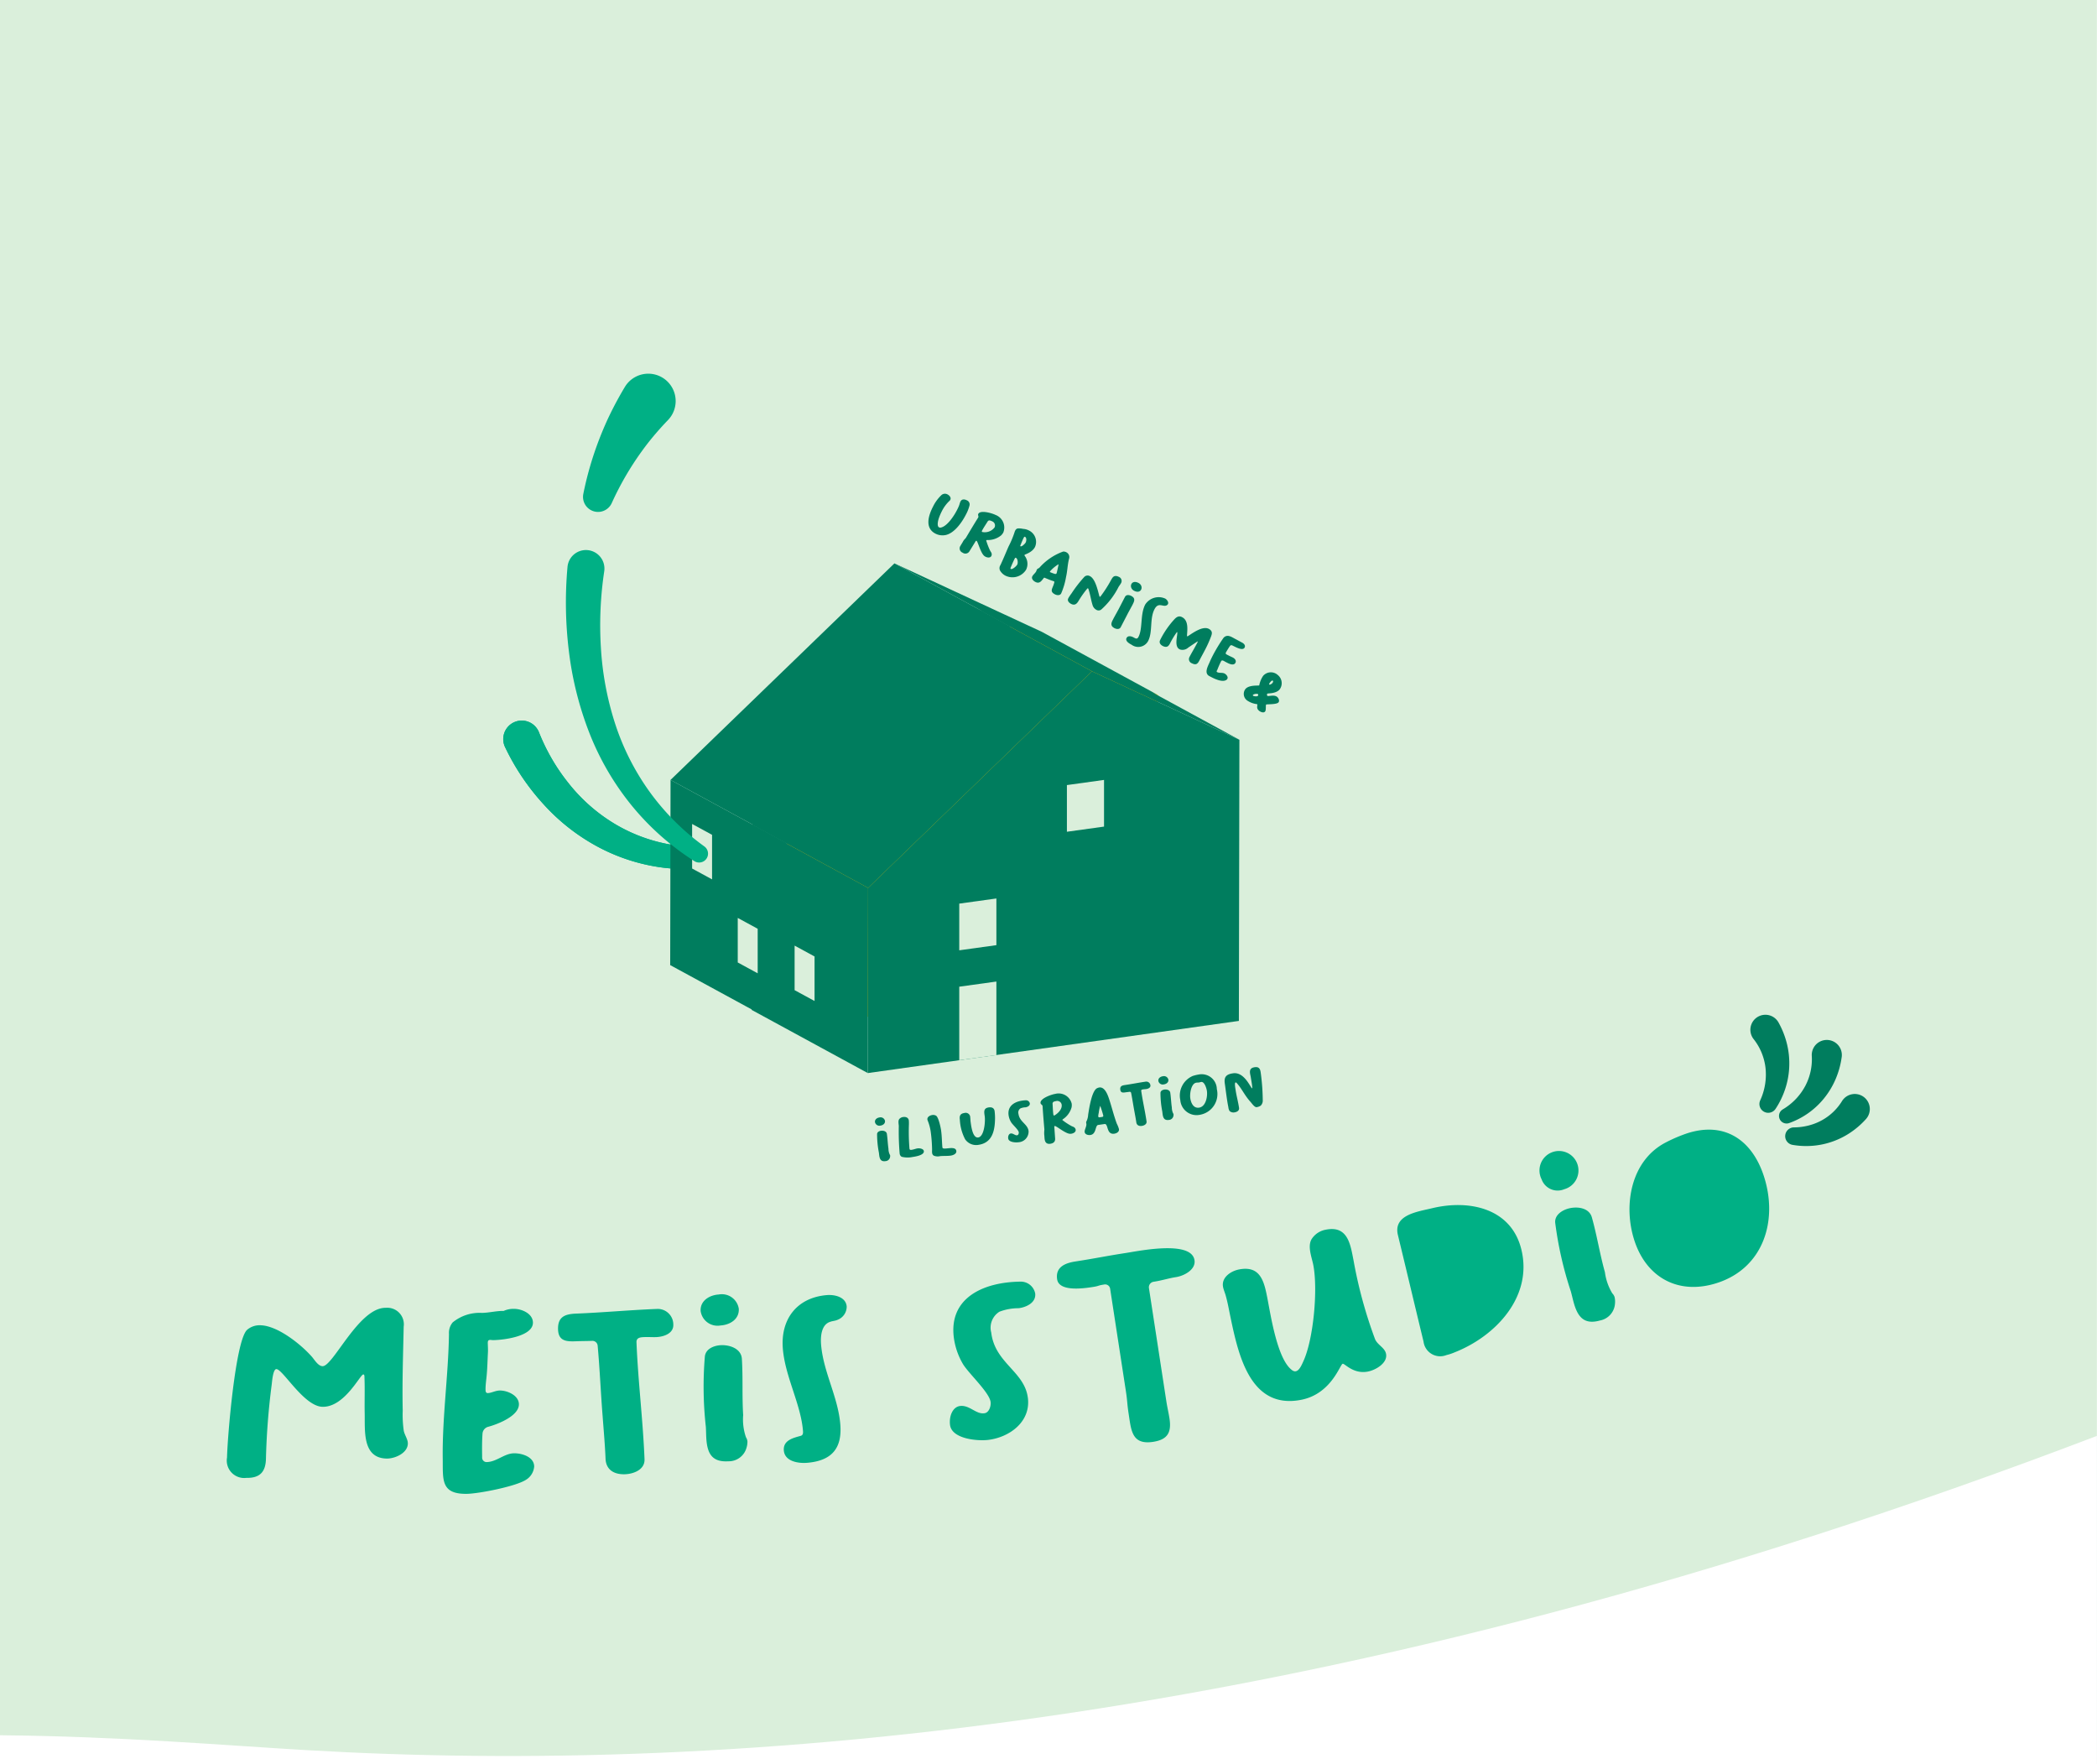 <svg id="7e232e93-ee07-4626-a29c-b7239d0ed2ba" data-name="Fond" xmlns="http://www.w3.org/2000/svg" width="264.015" height="222.102" viewBox="0 0 264.015 222.102"><defs><style>.ec643bdb-15e6-427d-bccc-100de26973d3{fill:#daefdb;}.\37 4ecfb0e-733e-49ac-9b39-b61a56d49781{fill:#fff;}.c954d60b-6e05-4842-8f8f-107b40830788{fill:#00b085;}.c587ebfe-0e64-449a-b919-e18bc5462d56{fill:#007d5e;}.\32 217ffcb-c58a-479a-9ed9-a2cb3f92964a{fill:#fcbf00;}</style></defs><title>220608.Site-webai-nav-15</title><rect class="ec643bdb-15e6-427d-bccc-100de26973d3" width="264" height="734.51"/><path class="74ecfb0e-733e-49ac-9b39-b61a56d49781" d="M264.01,675.11v59.4H0V218.47c15.22.14,28.35,1.28,38.69,1.88,53.35,3.11,128.23-2.5,225.31-39.57V675.11Z"/><path class="c954d60b-6e05-4842-8f8f-107b40830788" d="M50.824,167.031c-.07,3.509-.201,7.048-.12,10.56a14.168,14.168,0,0,0,.131,2.545c.11.547.523,1.07.513,1.614-.024,1.21-1.642,1.904-2.671,1.884-3.086-.061-2.714-3.534-2.762-5.684-.03-1.514.031-3.056-.03-4.571.002-.091.007-.333-.144-.336-.393-.008-2.352,4.13-5.136,4.074-2.33-.046-4.99-4.73-5.807-4.746-.423-.009-.546,1.563-.583,1.895a88.622,88.622,0,0,0-.731,9.367c-.033,1.664-.745,2.467-2.47,2.433a2.195,2.195,0,0,1-2.431-2.56c.05-2.481,1.05-14.748,2.53-16.081a2.408,2.408,0,0,1,1.676-.572c2.148.043,5.067,2.371,6.459,3.942.355.401.793,1.196,1.368,1.208,1.331.026,4.566-7.415,7.955-7.347A2.084,2.084,0,0,1,50.824,167.031Z"/><path class="c954d60b-6e05-4842-8f8f-107b40830788" d="M66.216,186.311c-1.29.834-5.937,1.745-7.45,1.765-3.298.045-2.99-1.805-3.025-4.407-.071-5.234.705-10.479.785-15.715a2.064,2.064,0,0,1,.464-1.459,5.34,5.34,0,0,1,3.675-1.2c.877-.012,1.722-.235,2.569-.247l.182-.003a2.976,2.976,0,0,1,1.267-.259c.968-.013,2.398.573,2.414,1.722.024,1.755-3.722,2.199-4.993,2.216-.333.004-.698-.172-.691.342.006.424.042.816.017,1.24-.048.908-.066,1.817-.144,2.725-.052.636-.164,1.303-.155,1.939.003.212.036.423.278.42.454-.006.964-.316,1.509-.323.938-.013,2.398.603,2.414,1.722.02,1.482-2.659,2.517-3.835,2.836a.964.964,0,0,0-.745.827c-.077 1-.063,2.028-.05,3.027a.558.558,0,0,0,.553.598c1.27-.017,2.224-1.089,3.465-1.106.999-.013,2.518.45,2.534,1.66A2.152,2.152,0,0,1,66.216,186.311Z"/><path class="c954d60b-6e05-4842-8f8f-107b40830788" d="M75.874,178.332c-.239-2.958-.357-5.921-.626-8.878a.668.668,0,0,0-.752-.636c-.635.025-1.241.019-1.876.045-1.179.047-2.299.061-2.359-1.45-.064-1.602.83-1.971,2.251-2.028,3.386-.135,6.765-.451,10.151-.586a1.962,1.962,0,0,1,2.107,1.975c.045,1.119-1.211,1.532-2.148,1.569-.484.019-.94-.023-1.423-.004-.454.018-1.09.013-1.064.648.197,4.928.815,9.809,1.012,14.737.052,1.3-1.35,1.84-2.438,1.884-1.33.053-2.412-.509-2.47-1.96C76.166,181.863,76.005,180.114,75.874,178.332Z"/><path class="c954d60b-6e05-4842-8f8f-107b40830788" d="M88.212,165.061c-.08-1.299,1.119-2.009,2.267-2.08a2.155,2.155,0,0,1,2.535,1.784c.082,1.329-1.117,2.039-2.295,2.112A2.146,2.146,0,0,1,88.212,165.061Zm.533,5.697c.124-.947,1.13-1.343,1.976-1.395,1.117-.069,2.602.416,2.682,1.714.152,2.476.011,4.607.163,7.084a6.855,6.855,0,0,0,.354,2.798,1.133,1.133,0,0,1,.184.534,2.657,2.657,0,0,1-.131.827,2.319,2.319,0,0,1-2.293,1.657c-2.084.128-2.642-1.05-2.755-2.892-.03-.483-.029-.968-.059-1.452A45.721,45.721,0,0,1,88.745,170.758Z"/><path class="c954d60b-6e05-4842-8f8f-107b40830788" d="M104.116,163.053c.965-.078,2.386.232,2.484,1.438a1.779,1.779,0,0,1-1.14,1.671c-.322.147-.626.141-.951.259-1.124.364-1.213,1.889-1.135,2.854.28,3.468,2.142,6.596,2.422,10.064.246,3.046-1.117,4.582-4.193,4.831-1.086.088-2.806-.168-2.918-1.555-.105-1.297,1.208-1.585,2.128-1.841.297-.085.305-.359.283-.63-.273-3.378-2.252-6.83-2.537-10.358C98.262,166.106,100.317,163.36,104.116,163.053Z"/><path class="c954d60b-6e05-4842-8f8f-107b40830788" d="M126.784,161.468a15.281,15.281,0,0,1,1.663-.108,1.847,1.847,0,0,1,1.884,1.48c.141,1.172-1.131,1.751-2.092,1.866a6.713,6.713,0,0,0-2.415.442,2.373,2.373,0,0,0-1.026,2.622c.465,3.875,4.213,4.888,4.616,8.253.36,3.004-2.333,4.942-5.006,5.263-1.352.162-4.585-.12-4.798-1.893-.133-1.111.338-2.265,1.269-2.377,1.202-.144,2.021,1.098,3.095.908.567-.098.804-.919.746-1.4-.144-1.202-2.711-3.545-3.467-4.764a8.85,8.85,0,0,1-1.173-3.425C119.559,163.98,122.849,161.94,126.784,161.468Z"/><path class="c954d60b-6e05-4842-8f8f-107b40830788" d="M148.054,160.791c-.927.142-1.712.416-2.818.586a.698.698,0,0,0-.587.764l2.207,14.355c.106.688.271,1.366.382,2.084.267,1.735-.203,2.664-2.057,2.949-2.662.409-2.758-1.413-3.071-3.446-.234-1.525-.14-1.509-.375-3.034l-1.968-12.8a.636.636,0,0,0-.784-.522c-.837.129-.554.177-1.392.306-1.047.161-4.247.653-4.495-.962s1.121-2.07,2.317-2.254c2.482-.382,3.844-.683,6.326-1.064,1.615-.248,8.259-1.637,8.649.905C150.573,159.853,149.071,160.635,148.054,160.791Z"/><path class="c954d60b-6e05-4842-8f8f-107b40830788" d="M163.827,176.236c-6.622,1.297-8.005-6.079-9.012-10.908-.145-.742-.291-1.485-.495-2.215-.1-.351-.264-.719-.334-1.076-.238-1.217.993-2.014,2.003-2.211,2.702-.529,3.163,1.508,3.57,3.587.436,2.227,1.24,7.589,3.032,9.026.745.656,1.194-.357,1.494-1.032,1.281-2.748,1.864-9.06,1.259-12.148-.192-.98-.774-2.377-.183-3.294a2.669,2.669,0,0,1,1.779-1.15c2.791-.547,3.09,1.923,3.486,3.942a57.236,57.236,0,0,0,2.702,9.862c.33.737,1.224,1.055,1.376,1.827.227,1.158-1.296,2.042-2.276,2.234-1.841.36-2.916-1.032-3.183-.98C168.716,171.763,167.627,175.492,163.827,176.236Z"/><path class="c954d60b-6e05-4842-8f8f-107b40830788" d="M191.544,157.326c1.442,5.939-3.237,10.904-8.41,12.938a6.603,6.603,0,0,1-1.037.345,2.111,2.111,0,0,1-2.872-1.7c-1.085-4.469-2.14-8.945-3.225-13.413-.621-2.558,2.493-2.94,4.286-3.375C184.902,150.999,190.266,152.063,191.544,157.326Zm-7.387,8.3a7.23,7.23,0,0,0,2.624-7.144,4.354,4.354,0,0,0-1.692-2.609,4.873,4.873,0,0,0-3.24-.521c-.499-.004-.78.252-.637.839l2.227,9.173A.424.424,0,0,0,184.157,165.626Z"/><path class="c954d60b-6e05-4842-8f8f-107b40830788" d="M194.091,148.48a2.454,2.454,0,1,1,2.83,1.252A2.143,2.143,0,0,1,194.091,148.48Zm1.71,5.46c-.077-.952.824-1.549,1.64-1.777,1.078-.301,2.632-.137,2.981,1.116.666,2.39.973,4.503,1.639,6.893a6.856,6.856,0,0,0,.93,2.662,1.138,1.138,0,0,1,.292.484,2.651,2.651,0,0,1,.044.836,2.319,2.319,0,0,1-1.896,2.099c-2.011.561-2.802-.475-3.298-2.253-.13-.466-.231-.941-.361-1.407A45.705,45.705,0,0,1,195.802,153.94Z"/><path class="c954d60b-6e05-4842-8f8f-107b40830788" d="M205.76,156.145c-1.419-4.406-.435-10.032,3.951-12.303a18.917,18.917,0,0,1,2.71-1.159c4.752-1.531,8.2.886,9.666,5.436,1.781,5.529-.039,11.52-5.914,13.412C211.364,163.081,207.291,160.897,205.76,156.145Zm4.552-1.658c.696,2.16,2.279,4.606,4.899,3.762,3.11-1.002,3.179-5.919,2.344-8.511-.371-1.152-1.871-4.229-3.397-3.737-.346.111-.634.3-.98.411-.403.13-.834.173-1.237.303C209.492,147.505,209.681,152.53,210.312,154.488Z"/><polygon class="c954d60b-6e05-4842-8f8f-107b40830788" points="178.929 154.737 183.399 167.918 188.525 164.647 189.724 160.531 188.743 155.312 186.126 154.069 178.929 154.737"/><polygon class="c954d60b-6e05-4842-8f8f-107b40830788" points="215.023 144.691 211.206 145.346 208.371 148.944 208.371 154.069 209.904 159.219 213.948 160.531 216.985 159.219 218.839 157.15 220.148 151.718 218.009 145.455 215.023 144.691"/><path class="c587ebfe-0e64-449a-b919-e18bc5462d56" d="M221.623,138.516a7.779,7.779,0,0,0,.656-4.081,7.159,7.159,0,0,0-1.496-3.612,1.89,1.89,0,0,1,2.966-2.344,1.909,1.909,0,0,1,.17.254l.036.066a10.801,10.801,0,0,1,1.045,2.716,10.288,10.288,0,0,1,.264,2.858,10.158,10.158,0,0,1-.517,2.763,10.431,10.431,0,0,1-1.202,2.469,1.107,1.107,0,0,1-1.933-1.065Z"/><path class="c587ebfe-0e64-449a-b919-e18bc5462d56" d="M224.457,139.671a7.551,7.551,0,0,0,2.836-2.962,7.189,7.189,0,0,0,.813-3.771,1.894,1.894,0,1,1,3.768.136l-.013.088a10.689,10.689,0,0,1-.777,2.751,10.213,10.213,0,0,1-1.456,2.396,9.928,9.928,0,0,1-4.384,3.09.953.953,0,0,1-.803-1.717Z"/><path class="c587ebfe-0e64-449a-b919-e18bc5462d56" d="M225.879,141.94a7.608,7.608,0,0,0,1.855-.246,6.997,6.997,0,0,0,1.682-.673,6.83,6.83,0,0,0,2.491-2.386,1.893,1.893,0,1,1,3.017,2.261l-.059.064a10.439,10.439,0,0,1-1.979,1.688,9.998,9.998,0,0,1-2.305,1.121,9.806,9.806,0,0,1-2.46.492,10.018,10.018,0,0,1-2.447-.123,1.108,1.108,0,0,1,.177-2.199Z"/><path class="c954d60b-6e05-4842-8f8f-107b40830788" d="M91.988,108.824a25.084,25.084,0,0,1-8.49.416,23.798,23.798,0,0,1-8.214-2.621,25.419,25.419,0,0,1-6.833-5.344,29.234,29.234,0,0,1-4.865-7.222l-.009-.018a2.33,2.33,0,0,1,4.226-1.964c.022.047.044.1.063.148a24.857,24.857,0,0,0,3.702,6.372,21.579,21.579,0,0,0,5.494,4.931,20.494,20.494,0,0,0,6.906,2.726,22.328,22.328,0,0,0,7.56.133l.004-.001a1.243,1.243,0,0,1,.456,2.443Z"/><path class="c954d60b-6e05-4842-8f8f-107b40830788" d="M91.988,108.824a25.084,25.084,0,0,1-8.49.416,23.798,23.798,0,0,1-8.214-2.621,25.419,25.419,0,0,1-6.833-5.344,29.234,29.234,0,0,1-4.865-7.222l-.009-.018a2.33,2.33,0,0,1,4.226-1.964c.022.047.044.1.063.148a24.857,24.857,0,0,0,3.702,6.372,21.579,21.579,0,0,0,5.494,4.931,20.494,20.494,0,0,0,6.906,2.726,22.328,22.328,0,0,0,7.56.133l.004-.001a1.243,1.243,0,0,1,.456,2.443Z"/><polygon class="2217ffcb-c58a-479a-9ed9-a2cb3f92964a" points="127.221 78.879 145.781 87.498 145.715 122.89 98.991 129.456 99.035 106.142 127.221 78.879"/><polygon class="c587ebfe-0e64-449a-b919-e18bc5462d56" points="145.066 87.166 145.781 87.498 131.167 79.548 112.608 70.93 123.584 76.901 122.869 76.568 137.482 84.518 156.042 93.137 145.066 87.166"/><polygon class="c587ebfe-0e64-449a-b919-e18bc5462d56" points="137.482 84.518 156.042 93.137 155.976 128.534 109.252 135.101 109.296 111.787 137.482 84.518"/><polygon class="c587ebfe-0e64-449a-b919-e18bc5462d56" points="99.035 106.205 99.035 106.142 84.422 98.193 84.378 121.507 94.639 127.089 94.639 127.151 109.252 135.1 109.296 111.787 99.035 106.205"/><polygon class="c587ebfe-0e64-449a-b919-e18bc5462d56" points="127.183 78.915 127.221 78.879 112.608 70.93 84.422 98.193 94.724 103.797 94.683 103.837 109.296 111.787 137.482 84.518 127.183 78.915"/><polygon class="ec643bdb-15e6-427d-bccc-100de26973d3" points="89.65 110.714 87.139 109.348 87.139 103.74 89.65 105.105 89.65 110.714"/><polygon class="ec643bdb-15e6-427d-bccc-100de26973d3" points="95.394 122.541 92.883 121.175 92.883 115.567 95.394 116.933 95.394 122.541"/><polygon class="ec643bdb-15e6-427d-bccc-100de26973d3" points="102.553 126.028 100.042 124.662 100.042 119.054 102.553 120.42 102.553 126.028"/><polygon class="ec643bdb-15e6-427d-bccc-100de26973d3" points="120.771 133.482 125.446 132.833 125.446 123.577 120.771 124.226 120.771 133.482"/><polygon class="ec643bdb-15e6-427d-bccc-100de26973d3" points="120.771 119.644 125.446 118.996 125.446 113.119 120.771 113.767 120.771 119.644"/><polygon class="ec643bdb-15e6-427d-bccc-100de26973d3" points="134.325 98.842 134.325 104.718 138.999 104.07 138.999 98.193 134.325 98.842"/><path class="c954d60b-6e05-4842-8f8f-107b40830788" d="M87.423,108.418a33.047,33.047,0,0,1-7.875-6.98,34.221,34.221,0,0,1-5.346-9.162,42.107,42.107,0,0,1-2.579-10.293A50.087,50.087,0,0,1,71.449,71.378a2.329,2.329,0,1,1,4.641.405c-.004.044-.01.096-.016.14a45.752,45.752,0,0,0-.417,9.677,38.361,38.361,0,0,0,1.785,9.5,31.071,31.071,0,0,0,4.356,8.602,30.499,30.499,0,0,0,6.883,6.865,1.12,1.12,0,0,1-1.258,1.852Z"/><path class="c587ebfe-0e64-449a-b919-e18bc5462d56" d="M119.041,67.364a1.946,1.946,0,0,1-1.265-.178c-1.404-.726-.861-2.333-.297-3.425a5.063,5.063,0,0,1,1.004-1.386.666.666,0,0,1,.805-.132c.241.125.502.403.351.694a.466.466,0,0,1-.116.138,4.64,4.64,0,0,0-.935,1.269,6.891,6.891,0,0,0-.391.912c-.086.252-.274.982.031,1.139a.389.389,0,0,0,.303.004c.753-.204,1.576-1.45,1.921-2.117a6.165,6.165,0,0,0,.283-.6c.074-.177.102-.37.193-.547.165-.319.504-.297.787-.15a.555.555,0,0,1,.352.64,5.098,5.098,0,0,1-.462,1.172C121.112,65.756,120.165,67.136,119.041,67.364Z"/><path class="c587ebfe-0e64-449a-b919-e18bc5462d56" d="M124.645,69.3c.052.108.136.205.178.317a.457.457,0,0,1-.005.375c-.147.284-.524.214-.751.097-.035-.018-.06-.04-.096-.059-.492-.317-.843-1.847-1.027-1.942-.085-.044-.185.183-.221.236L122.059,69.4a.591.591,0,0,1-.867.181.572.572,0,0,1-.252-.885c.088-.17.205-.326.292-.496.15-.291.28-.332.389-.509.486-.818.976-1.644,1.483-2.451.015-.028.036-.053.055-.089.081-.156-.074-.29.01-.453.271-.525,1.765-.076,2.162.129a1.693,1.693,0,0,1,.992,2.202,1.425,1.425,0,0,1-.301.392,2.647,2.647,0,0,1-1.75.569c-.047.003-.086.01-.108.052A8.264,8.264,0,0,0,124.645,69.3Zm-.983-2.324a.151.151,0,0,0,.057.011,1.544,1.544,0,0,0,1.493-.576.562.562,0,0,0-.314-.783,1.316,1.316,0,0,0-.288-.104.268.268,0,0,0-.266.132c-.234.383-.503.764-.709,1.162C123.607,66.875,123.599,66.943,123.662,66.976Z"/><path class="c587ebfe-0e64-449a-b919-e18bc5462d56" d="M128.085,66.539a2.055,2.055,0,0,1,.721.049,1.783,1.783,0,0,1,.726.195,1.589,1.589,0,0,1,.772,2.089c-.363.702-1.276.922-1.309.986a.132.132,0,0,0,.023.129,1.672,1.672,0,0,1,.173,1.734,2.019,2.019,0,0,1-2.61.754,1.634,1.634,0,0,1-.687-.67.699.699,0,0,1,.066-.667c.364-.774.682-1.562,1.021-2.339a11.921,11.921,0,0,0,.749-1.779.925.925,0,0,1,.074-.195A.551.551,0,0,1,128.085,66.539Zm.968,1.048c-.071-.037-.125.034-.155.091-.15.291-.302.671-.428.984-.018.035-.029.092.013.114.163.084.576-.331.645-.466C129.228,68.118,129.28,67.705,129.053,67.587Zm-.983,3.501c.121-.234.06-.742-.153-.852-.071-.037-.125.016-.154.073-.15.291-.408.876-.534,1.189-.015.046-.019.107.03.133C127.465,71.737,127.979,71.265,128.07,71.088Z"/><path class="c587ebfe-0e64-449a-b919-e18bc5462d56" d="M134.601,70.329c-.206.765-.203,1.54-.385,2.309a8.842,8.842,0,0,1-.613,2.074c-.15.291-.539.243-.787.115-.617-.319-.381-.637-.21-1.088.034-.082.186-.498.122-.531a2.787,2.787,0,0,0-.341-.122c-.281-.1-.554-.214-.828-.329-.103-.044-.096-.04-.165.041-.294.36-.517.739-1.049.464-.248-.128-.526-.407-.372-.705.117-.227.366-.395.483-.622.033-.064.048-.146.081-.21.073-.142.224-.154.328-.253a7.287,7.287,0,0,1,2.98-2.028.711.711,0,0,1,.413.088A.676.676,0,0,1,134.601,70.329Zm-1.786,1.926a.171.171,0,0,0,.208-.072c.033-.064.209-.908.239-1.036.004-.025.016-.082-.013-.097a4.44,4.44,0,0,0-1.051.886c-.015.029-.023.078.013.097A4.332,4.332,0,0,0,132.815,72.255Z"/><path class="c587ebfe-0e64-449a-b919-e18bc5462d56" d="M140.83,73.891a9.608,9.608,0,0,1-2.17,2.842.54.54,0,0,1-.618.049.993.993,0,0,1-.478-.571c-.212-.667-.306-1.408-.529-2.053a.123.123,0,0,0-.056-.083c-.042-.022-.082.02-.108.052a12.017,12.017,0,0,0-.902,1.241c-.237.354-.426.876-.952.73a1.182,1.182,0,0,1-.156-.063c-.22-.114-.492-.353-.392-.633a.854.854,0,0,1,.059-.132,6.518,6.518,0,0,1,.383-.566,16.309,16.309,0,0,1,1.595-2.06.587.587,0,0,1,.733-.097c.674.348.979,1.809,1.17,2.501a.12.12,0,0,0,.049.079c.043.022.079-.013.101-.038a16.174,16.174,0,0,0,1.32-2.05c.179-.312.311-.585.728-.505a.825.825,0,0,1,.228.082.552.552,0,0,1,.303.804C141.052,73.584,140.932,73.728,140.83,73.891Z"/><path class="c587ebfe-0e64-449a-b919-e18bc5462d56" d="M140.845,76.677l.796-1.539c.154-.298.532-.246.78-.118.575.297.398.673.16,1.134-.22.426-.333.592-.553,1.018l-.928,1.794c-.154.298-.535.253-.791.121-.638-.33-.343-.779-.098-1.255C140.414,77.442,140.644,77.066,140.845,76.677Zm1.942-2.295c-.738-.381-.395-1.48.549-.993C144.067,73.767,143.716,74.862,142.787,74.381Z"/><path class="c587ebfe-0e64-449a-b919-e18bc5462d56" d="M146.908,76.197c-.475.294-1.051-.471-1.56.515-.62,1.199-.202,2.843-.796,3.992a1.411,1.411,0,0,1-2.085.468c-.277-.143-.833-.458-.631-.848.169-.326.578-.231.841-.096.255.132.474.317.657-.037.557-1.078.195-2.811.851-4.081a2.014,2.014,0,0,1,2.503-.755C146.971,75.502,147.275,75.974,146.908,76.197Z"/><path class="c587ebfe-0e64-449a-b919-e18bc5462d56" d="M149.573,80.082c.634-.409,1.846-1.31,2.633-.903a.965.965,0,0,1,.128.084c.371.29.235.607.098.976a15.03,15.03,0,0,1-.747,1.636c-.194.376-.403.744-.593,1.113-.246.475-.408.841-1.025.522a.554.554,0,0,1-.307-.797c.293-.568.629-1.113.919-1.673.029-.057.139-.234.114-.291-.021-.011-1.048.689-1.185.78a1.082,1.082,0,0,1-1.003.254.59.59,0,0,1-.11-.048c-.738-.381-.156-1.941-.289-2.154-.032-.008-.061.031-.072.053a10.357,10.357,0,0,0-.851,1.42c-.169.308-.353.456-.712.351a1.286,1.286,0,0,1-.171-.07c-.298-.154-.508-.425-.332-.765a11.338,11.338,0,0,1,1.589-2.378c.301-.339.618-.742,1.121-.517l.05.026c.823.425.665,1.548.616,2.304,0,.036-.001.089.034.107C149.504,80.128,149.547,80.096,149.573,80.082Z"/><path class="c587ebfe-0e64-449a-b919-e18bc5462d56" d="M154.404,85.6c-.472.322-1.377-.083-1.824-.314l-.319-.165c-.702-.363-.18-1.252.038-1.76.125-.295.265-.582.411-.866a19.746,19.746,0,0,1,1.286-2.122.678.678,0,0,1,.697-.305,1.511,1.511,0,0,1,.437.163c.128.066.259.143.393.212.284.147.56.307.865.465.22.114.449.349.31.619-.249.482-1.237-.128-1.575-.275a.206.206,0,0,0-.258.065c-.117.155-.43.658-.522.836a.166.166,0,0,0,.068.233l.369.191c.142.073.291.133.44.209.234.121.47.378.323.661-.202.39-.748.144-1.025.001l-.262-.136c-.142-.073-.403-.281-.517-.061a11.127,11.127,0,0,0-.468,1.061l-.022.043c-.048.092-.131.202-.004.268.284.147.642.027.926.173.213.11.487.413.355.669A.343.343,0,0,1,154.404,85.6Z"/><path class="c587ebfe-0e64-449a-b919-e18bc5462d56" d="M110.427,142.775c.012-.252.268-.378.489-.41.293-.043.693.052.743.392.094.648.104,1.211.198,1.859a1.807,1.807,0,0,0,.154.728.302.302,0,0,1,.06.137.695.695,0,0,1-.017.22.611.611,0,0,1-.567.486c-.545.079-.718-.218-.788-.7-.018-.126-.029-.254-.047-.38A12.052,12.052,0,0,1,110.427,142.775Zm-.264-1.487c-.049-.34.25-.553.55-.596a.569.569,0,0,1,.706.414c.051.348-.249.561-.557.606A.566.566,0,0,1,110.163,141.288Z"/><path class="c587ebfe-0e64-449a-b919-e18bc5462d56" d="M114.79,144.762c.253-.037.495-.145.748-.182.237-.035.733.047.775.339.076.521-1.077.697-1.424.747a3.023,3.023,0,0,1-1.367-.027.524.524,0,0,1-.255-.423,32.915,32.915,0,0,1-.107-3.454c-.015-.264-.11-.646.059-.872a.766.766,0,0,1,.487-.256c.332-.048.663.065.717.436a5.197,5.197,0,0,1,.007.604,26.039,26.039,0,0,0,.073,2.942C114.529,144.792,114.656,144.782,114.79,144.762Z"/><path class="c587ebfe-0e64-449a-b919-e18bc5462d56" d="M120.402,144.906c.053.364-.405.543-.689.584-.443.064-.9.026-1.346.067a1.264,1.264,0,0,1-.817-.067.449.449,0,0,1-.195-.343c-.026-.182.004-.364-.007-.548a19.075,19.075,0,0,0-.157-2.019,5.953,5.953,0,0,0-.396-1.508.604.604,0,0,1-.033-.116c-.048-.332.318-.53.595-.57a.732.732,0,0,1,.496.081c.311.197.575,1.457.63,1.837.103.711.1,1.413.163,2.122l.007.047C118.712,144.878,120.292,144.148,120.402,144.906Z"/><path class="c587ebfe-0e64-449a-b919-e18bc5462d56" d="M125.27,141.044c-.046,1.459-.424,2.853-2.083,3.094a1.682,1.682,0,0,1-1.675-.7,5.923,5.923,0,0,1-.666-2.469c-.068-.466.042-.765.564-.84a.57.57,0,0,1,.743.562c.026.182.023.376.05.566.069.474.242,2.054.953,1.951.782-.114.91-2.068.822-2.669-.076-.522-.188-1.014.507-1.115.371-.054.679.063.737.466A6.928,6.928,0,0,1,125.27,141.044Z"/><path class="c587ebfe-0e64-449a-b919-e18bc5462d56" d="M128.709,138.567a4.058,4.058,0,0,1,.438-.04.487.487,0,0,1,.507.378c.045.308-.287.469-.539.506a1.778,1.778,0,0,0-.634.133.626.626,0,0,0-.254.699c.148,1.019,1.144,1.262,1.272,2.147a1.346,1.346,0,0,1-1.286,1.421c-.355.052-1.21-.001-1.278-.468-.043-.292.074-.6.319-.635.316-.046.54.277.822.219.149-.029.206-.248.188-.374-.046-.316-.739-.917-.946-1.234a2.336,2.336,0,0,1-.332-.895C126.82,139.278,127.675,138.718,128.709,138.567Z"/><path class="c587ebfe-0e64-449a-b919-e18bc5462d56" d="M134.885,141.76c.105.057.23.087.329.154a.458.458,0,0,1,.214.308c.046.316-.301.48-.554.516-.04.006-.072.002-.112.008-.585.029-1.761-1.011-1.966-.981-.095.014-.043.256-.042.321l.087,1.262c.026.4-.22.597-.599.652-.442.064-.659-.146-.721-.573-.028-.19-.023-.384-.051-.573a3.669,3.669,0,0,1,.02-.64c-.082-.948-.164-1.904-.222-2.856-.005-.032-.002-.064-.007-.104-.025-.174-.23-.193-.256-.374-.085-.585,1.391-1.09,1.833-1.154a1.693,1.693,0,0,1,2.088,1.213,1.424,1.424,0,0,1-.017.494,2.647,2.647,0,0,1-1.092,1.482c-.036.029-.064.058-.057.105A8.27,8.27,0,0,0,134.885,141.76Zm-2.152-1.317a.151.151,0,0,0,.053-.024c.437-.266.96-.777.879-1.338a.562.562,0,0,0-.711-.453,1.315,1.315,0,0,0-.294.083.269.269,0,0,0-.14.262c.033.447.036.914.101,1.357C132.629,140.393,132.662,140.453,132.733,140.443Z"/><path class="c587ebfe-0e64-449a-b919-e18bc5462d56" d="M139.707,138.582c.309.964.55,1.953.906,2.902a3.482,3.482,0,0,1,.267.671c.049.34-.293.535-.586.577-1.035.151-.72-1.291-1.234-1.216l-.798.116c-.403.059-.204,1.151-.978,1.264-.269.039-.676-.047-.724-.371-.04-.277.26-.708.213-1.032-.023-.158-.054-.202.036-.36a2.162,2.162,0,0,0,.191-.794c.119-.735.44-2.968,1.106-3.324a.975.975,0,0,1,.292-.099C139.159,136.806,139.53,138.027,139.707,138.582Zm-1.375,1.531a2.359,2.359,0,0,0-.065.445.137.137,0,0,0,.162.114l.347-.051a.147.147,0,0,0,.128-.172,12.003,12.003,0,0,0-.388-1.226A5.738,5.738,0,0,0,138.333,140.113Z"/><path class="c587ebfe-0e64-449a-b919-e18bc5462d56" d="M142.822,139.92c-.144-.77-.257-1.544-.409-2.312a.176.176,0,0,0-.215-.146c-.166.024-.325.039-.491.063-.308.045-.602.08-.659-.315-.061-.419.163-.54.535-.594.885-.129,1.763-.305,2.648-.434a.518.518,0,0,1,.607.46c.043.292-.275.435-.52.471-.126.018-.247.02-.374.038-.119.017-.286.033-.262.199.187,1.288.484,2.552.671,3.84.049.34-.303.52-.588.561-.347.05-.647-.068-.702-.447C142.996,140.839,142.906,140.384,142.822,139.92Z"/><path class="c587ebfe-0e64-449a-b919-e18bc5462d56" d="M146.105,137.587c.012-.252.268-.378.489-.41.292-.043.693.052.743.392.094.648.104,1.211.198,1.859a1.809,1.809,0,0,0,.154.728.303.303,0,0,1,.06.137.696.696,0,0,1-.017.22.611.611,0,0,1-.567.486c-.545.079-.718-.218-.788-.7-.018-.126-.029-.254-.047-.38A12.062,12.062,0,0,1,146.105,137.587Zm-.264-1.487c-.049-.339.25-.553.55-.596a.569.569,0,0,1,.706.414c.051.348-.249.561-.557.606A.566.566,0,0,1,145.84,136.101Z"/><path class="c587ebfe-0e64-449a-b919-e18bc5462d56" d="M148.6,138.491a2.682,2.682,0,0,1,1.569-3.027,4.978,4.978,0,0,1,.756-.182,1.907,1.907,0,0,1,2.276,1.839,2.65,2.65,0,0,1-2.128,3.23A2.054,2.054,0,0,1,148.6,138.491Zm1.257-.231c.086.593.391,1.299,1.109,1.194.853-.124,1.087-1.401.984-2.112-.046-.316-.301-1.183-.72-1.122-.095.014-.178.05-.273.064-.111.016-.225.009-.336.025C149.951,136.407,149.779,137.723,149.857,138.26Z"/><path class="c587ebfe-0e64-449a-b919-e18bc5462d56" d="M155.998,139.489c.049.34-.272.515-.556.557a.737.737,0,0,1-.628-.159,1.022,1.022,0,0,1-.16-.493c-.158-.695-.348-2.281-.451-2.992-.126-.869.251-1.158,1.041-1.273,1.422-.207,2.192,1.811,2.397,1.894.032-.005.023-.068.02-.083-.012-.361-.124-.91-.176-1.265-.025-.174-.074-.344-.099-.518-.07-.482.096-.724.586-.795s.678.168.743.618a26.952,26.952,0,0,1,.266,3.495.907.907,0,0,1-.25.722,1.224,1.224,0,0,1-.512.195c-.269.039-.601-.469-.783-.669-.769-.848-1.133-1.747-1.77-2.405a.113.113,0,0,0-.102-.033c-.174.025-.023.786-.004.912C155.68,138.026,155.878,138.667,155.998,139.489Z"/><path class="c587ebfe-0e64-449a-b919-e18bc5462d56" d="M158.514,89.481c-.408-.346-.145-.657-.233-.825a2.763,2.763,0,0,1-1.274-.472,1.018,1.018,0,0,1-.204-1.439c.464-.548,1.679-.389,1.735-.455a3.223,3.223,0,0,1,.485-1.19,1.286,1.286,0,0,1,1.848-.119,1.319,1.319,0,0,1,.231,1.827c-.464.548-1.491.464-1.543.524a.23.23,0,0,0,.006.277c.122.103.845-.195,1.235.136.171.144.33.488.159.689-.242.286-1.495.209-1.547.27-.087.103.018.695-.137.878C159.085,89.808,158.691,89.631,158.514,89.481Zm-.15-1.874a.161.161,0,0,0,.043-.1l.005-.006a.141.141,0,0,0-.05-.126.785.785,0,0,0-.609.102.087.087,0,0,0,.015.118C157.836,87.651,158.261,87.729,158.365,87.607Zm1.583-1.746c-.047.055-.211.261-.144.318.085.072.326-.101.383-.168s.157-.234.065-.311S159.999,85.8,159.948,85.861Z"/><path class="c954d60b-6e05-4842-8f8f-107b40830788" d="M73.439,62.189a42.138,42.138,0,0,1,1.998-6.872c.435-1.124.913-2.239,1.452-3.333s1.124-2.17,1.758-3.228l.019-.032a3.445,3.445,0,0,1,5.911,3.541,3.619,3.619,0,0,1-.477.623q-1.073,1.11-2.067,2.322c-.662.807-1.284,1.655-1.879,2.528a37.595,37.595,0,0,0-3.127,5.584l-.008.018a1.892,1.892,0,0,1-3.579-1.151Z"/></svg>